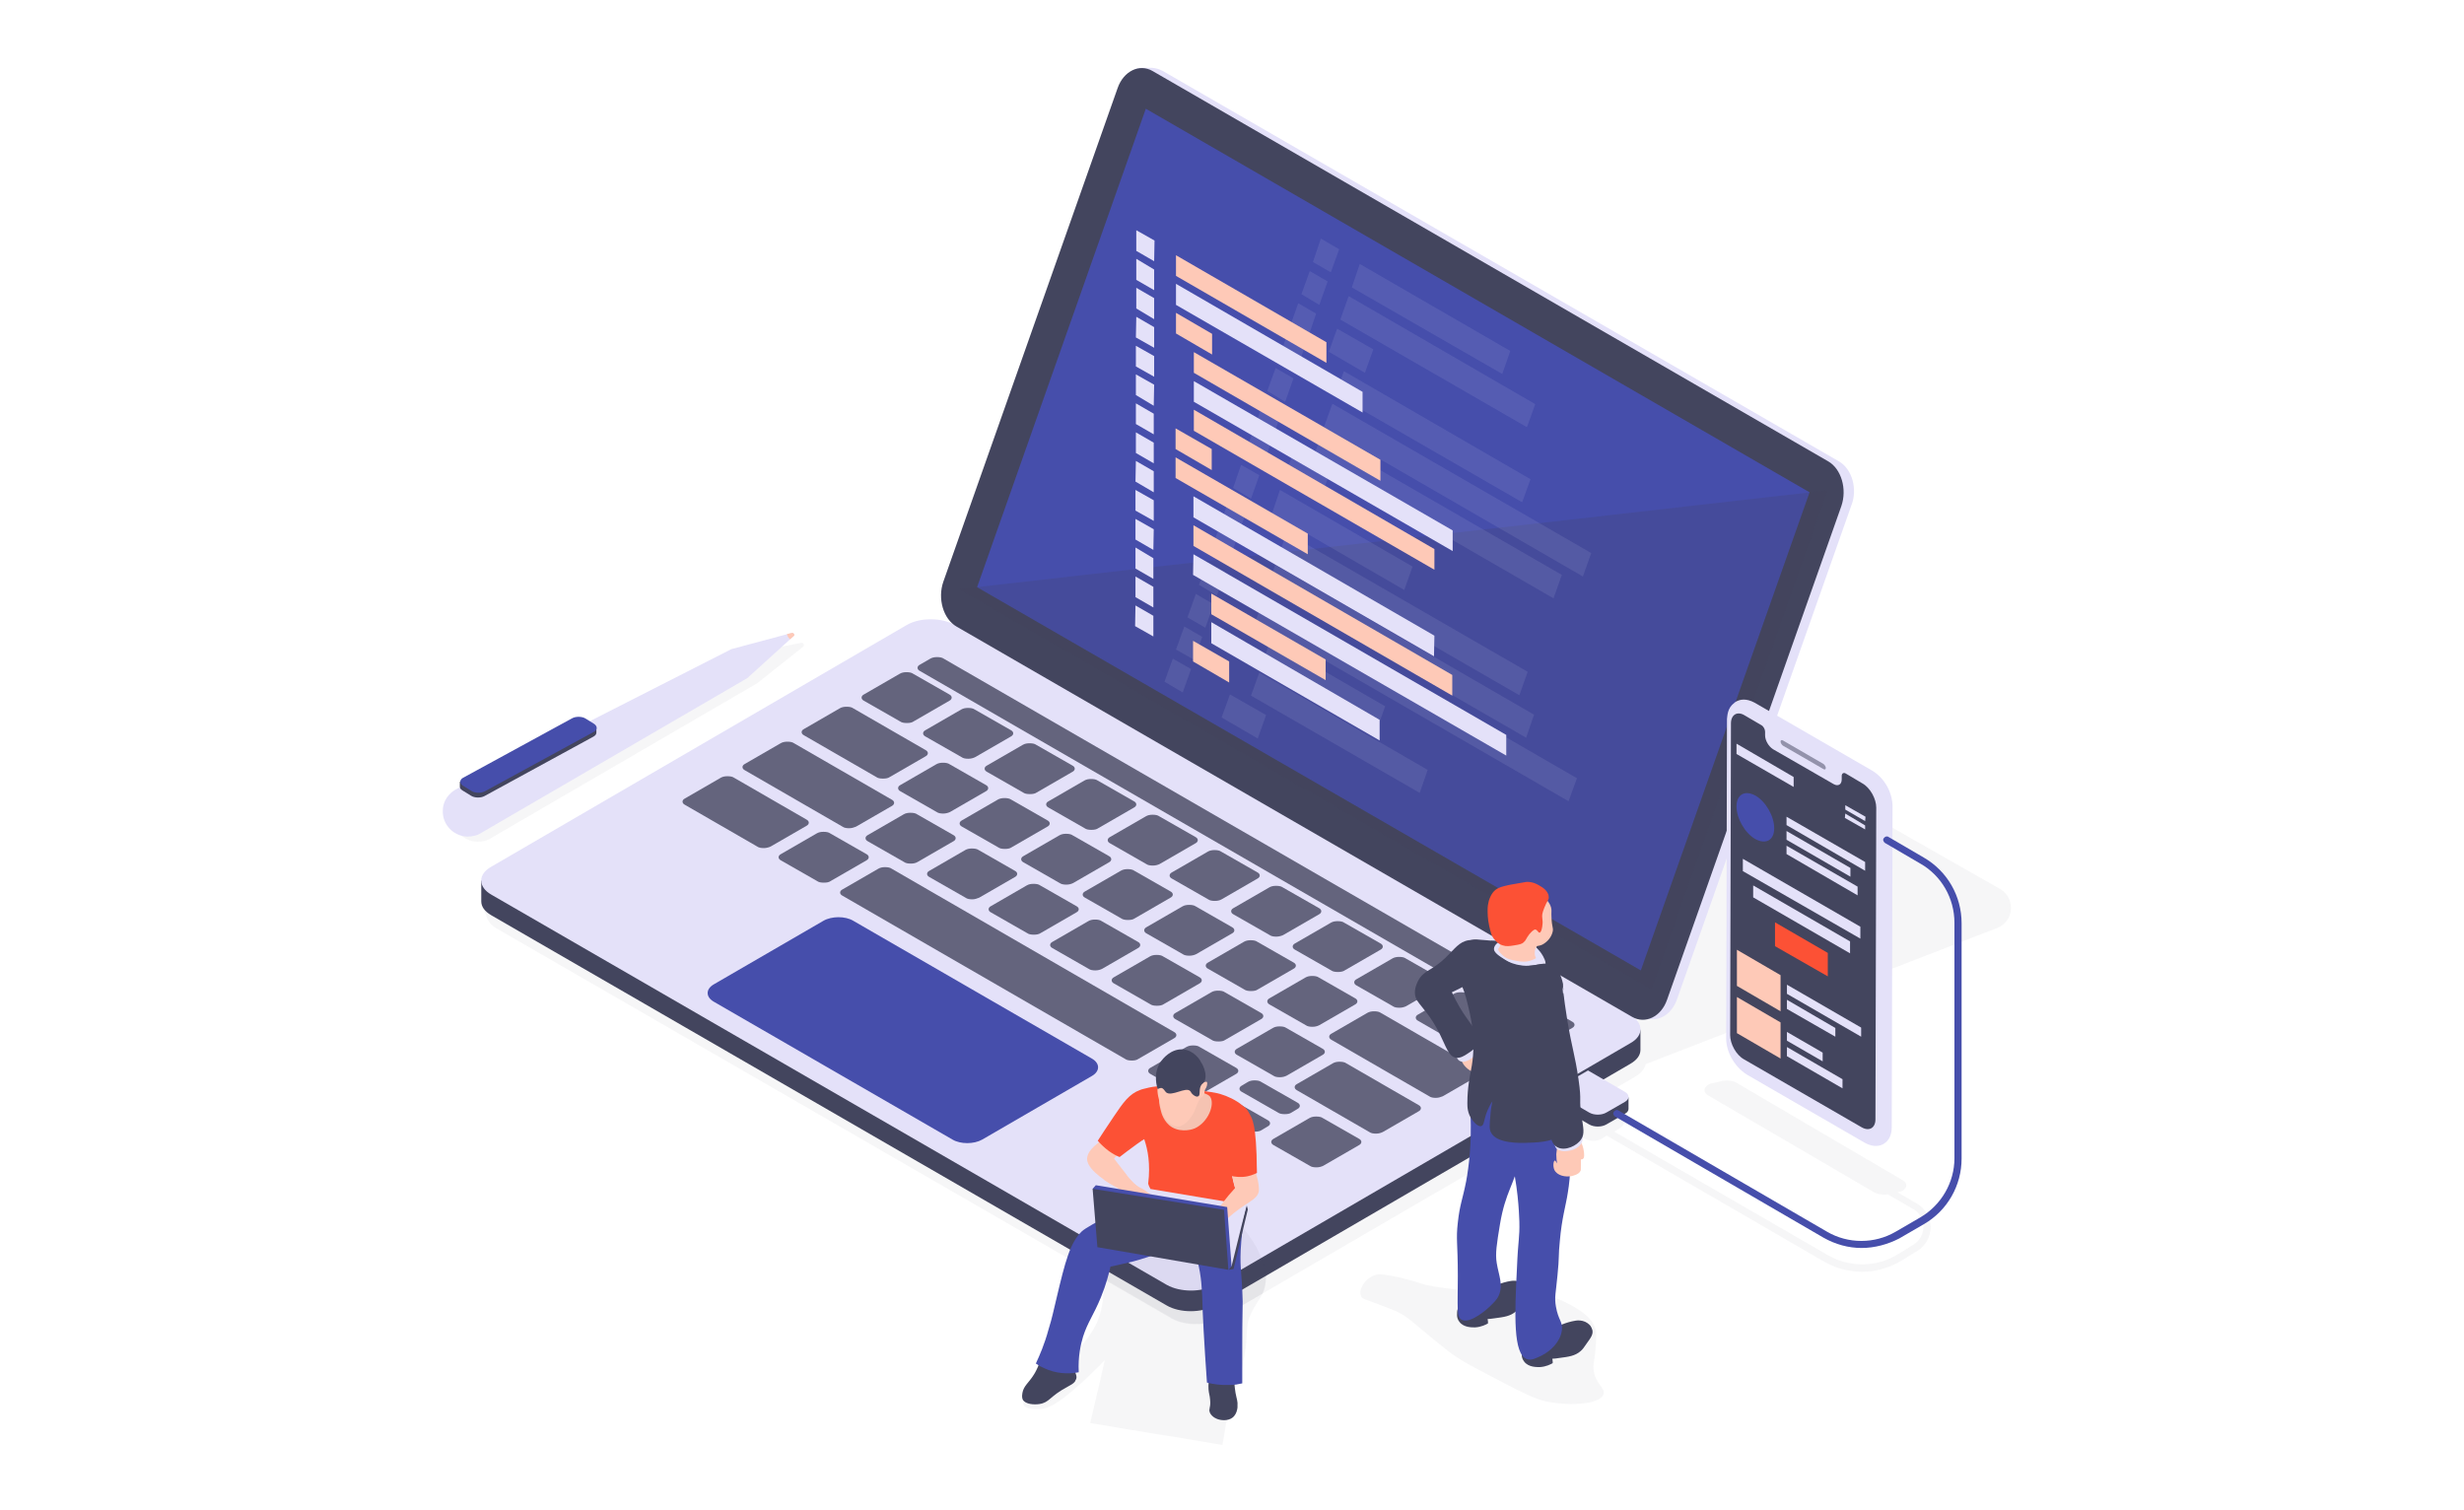 <svg xmlns="http://www.w3.org/2000/svg" xmlns:xlink="http://www.w3.org/1999/xlink" width="439" zoomAndPan="magnify" viewBox="0 0 329.25 201.75" height="269" preserveAspectRatio="xMidYMid meet" version="1.0"><defs><filter x="0%" y="0%" width="100%" height="100%" id="21180c0cb1"><feColorMatrix values="0 0 0 0 1 0 0 0 0 1 0 0 0 0 1 0 0 0 1 0" color-interpolation-filters="sRGB"/></filter><clipPath id="3386134f21"><path d="M 136 161 L 170 161 L 170 193.188 L 136 193.188 Z M 136 161 " clip-rule="nonzero"/></clipPath><mask id="1df235baa2"><g filter="url(#21180c0cb1)"><rect x="-32.925" width="395.1" fill="#000000" y="-20.175" height="242.1" fill-opacity="0.8"/></g></mask><clipPath id="5683a67241"><path d="M 32 0.266 L 120.719 0.266 L 120.719 52 L 32 52 Z M 32 0.266 " clip-rule="nonzero"/></clipPath><clipPath id="6a4371d593"><rect x="0" width="121" y="0" height="70"/></clipPath><mask id="76402cfbb5"><g filter="url(#21180c0cb1)"><rect x="-32.925" width="395.1" fill="#000000" y="-20.175" height="242.1" fill-opacity="0.1"/></g></mask><clipPath id="fcf5326c84"><path d="M 20 0.473 L 24 0.473 L 24 6 L 20 6 Z M 20 0.473 " clip-rule="nonzero"/></clipPath><clipPath id="9e21bd0be0"><path d="M 0.406 57 L 5 57 L 5 62 L 0.406 62 Z M 0.406 57 " clip-rule="nonzero"/></clipPath><clipPath id="bdf26c03a3"><path d="M 21 22 L 57.875 22 L 57.875 47 L 21 47 Z M 21 22 " clip-rule="nonzero"/></clipPath><clipPath id="1afaac2110"><path d="M 12 48 L 56 48 L 56 76.621 L 12 76.621 Z M 12 48 " clip-rule="nonzero"/></clipPath><clipPath id="ec6865a2c8"><rect x="0" width="58" y="0" height="77"/></clipPath><clipPath id="0468c456c8"><path d="M 59.113 84 L 107 84 L 107 112 L 59.113 112 Z M 59.113 84 " clip-rule="nonzero"/></clipPath></defs><g clip-path="url(#3386134f21)"><path fill="#43455e" d="M 164.461 162.613 C 165.891 163.621 167.75 165.797 168.648 168.398 C 169.18 169.934 169.18 170.891 169.129 171.207 C 169.02 172.961 168.121 173.598 167.27 175.293 C 166.477 176.887 166.688 177.469 166.527 179.379 C 166.422 180.387 166.316 181.133 165.996 182.562 C 165.574 184.367 165.254 184.738 164.461 187.445 C 164.246 188.133 164.09 188.719 164.035 189.035 C 163.824 190.363 163.559 191.742 163.344 193.07 C 157.457 192.113 151.57 191.105 145.68 190.152 C 146.316 187.34 147.008 184.527 147.645 181.715 C 146.316 183.094 145.152 184.207 144.25 185.004 C 141.066 187.871 139.848 188.293 138.68 188.293 C 138.254 188.293 137.035 188.293 136.77 187.711 C 136.344 186.703 139.793 185.059 143.824 180.602 C 145.629 178.586 146.16 177.574 146.477 176.938 C 147.539 174.605 147.539 172.43 147.434 170.996 C 147.805 169.672 148.121 168.344 148.492 167.016 C 153.852 161.445 160.906 160.172 164.461 162.613 Z M 164.461 162.613 " fill-opacity="0.05" fill-rule="nonzero"/></g><path fill="#43455e" d="M 267.262 118.785 L 168.809 62.758 L 139.211 94.379 L 128.23 88.012 C 126.48 87.004 123.613 87.004 121.812 88.012 L 66.273 120.324 C 66.168 120.379 66.059 120.484 65.953 120.539 L 64.469 121.07 L 65.051 122.555 C 65.105 122.66 65.105 122.82 65.211 122.926 C 65.426 123.352 65.797 123.723 66.324 124.039 L 156.609 176.145 C 158.359 177.152 161.223 177.152 163.027 176.145 L 218.566 143.832 C 219.359 143.352 219.785 142.77 219.891 142.188 L 266.891 123.988 C 269.117 123.137 269.383 120.008 267.262 118.785 Z M 267.262 118.785 " fill-opacity="0.05" fill-rule="nonzero"/><path fill="#43455e" d="M 219.203 137.676 C 219.254 136.934 64.309 116.984 64.309 117.672 L 64.309 120.434 C 64.309 121.121 64.734 121.758 65.637 122.289 L 155.918 174.445 C 157.668 175.453 160.535 175.453 162.336 174.445 L 217.875 142.133 C 218.777 141.602 219.203 140.965 219.203 140.277 L 219.203 137.516 C 219.254 137.57 219.203 137.621 219.203 137.676 Z M 219.203 137.676 " fill-opacity="1" fill-rule="nonzero"/><path fill="#e4e1f9" d="M 217.875 135.66 C 219.625 136.668 219.68 138.367 217.875 139.375 L 162.336 171.688 C 160.586 172.695 157.723 172.695 155.918 171.688 L 65.637 119.531 C 63.887 118.523 63.832 116.824 65.637 115.816 L 121.176 83.504 C 122.926 82.496 125.789 82.496 127.594 83.504 Z M 217.875 135.66 " fill-opacity="1" fill-rule="nonzero"/><path fill="#464eab" d="M 145.895 141.441 C 147.008 142.078 147.008 143.141 145.895 143.777 L 131.254 152.266 C 130.141 152.902 128.336 152.902 127.273 152.266 L 95.395 133.855 C 94.281 133.219 94.281 132.156 95.395 131.52 L 110.035 123.031 C 111.148 122.395 112.953 122.395 114.012 123.031 Z M 145.895 141.441 " fill-opacity="1" fill-rule="nonzero"/><g mask="url(#1df235baa2)"><g transform="matrix(1, 0, 0, 1, 90, 87)"><g clip-path="url(#6a4371d593)"><g clip-path="url(#5683a67241)"><path fill="#43455e" d="M 117.797 51.367 C 117.426 51.367 117.109 51.312 116.895 51.152 L 32.926 2.656 C 32.711 2.551 32.605 2.395 32.605 2.234 C 32.605 2.074 32.711 1.914 32.926 1.809 L 34.305 1.012 C 34.57 0.855 34.887 0.801 35.207 0.801 C 35.578 0.801 35.895 0.855 36.109 1.012 L 120.078 49.508 C 120.289 49.613 120.395 49.773 120.395 49.934 C 120.395 50.094 120.289 50.25 120.078 50.359 L 118.699 51.152 C 118.488 51.258 118.168 51.367 117.797 51.367 Z M 117.797 51.367 " fill-opacity="1" fill-rule="nonzero"/></g><path fill="#43455e" d="M 77.695 64.207 C 77.324 64.207 77.004 64.152 76.793 63.992 L 71.965 61.234 C 71.754 61.129 71.648 60.969 71.648 60.809 C 71.648 60.652 71.754 60.492 71.965 60.387 L 72.762 59.906 C 73.027 59.75 73.344 59.695 73.664 59.695 C 74.035 59.695 74.352 59.75 74.566 59.906 L 79.391 62.668 C 79.605 62.773 79.711 62.934 79.711 63.09 C 79.711 63.25 79.605 63.41 79.391 63.516 L 78.598 63.992 C 78.383 64.152 78.066 64.207 77.695 64.207 Z M 77.695 64.207 " fill-opacity="1" fill-rule="nonzero"/><path fill="#43455e" d="M 85.918 68.98 C 85.547 68.98 85.227 68.93 85.016 68.77 L 80.188 66.012 C 79.977 65.902 79.871 65.746 79.871 65.586 C 79.871 65.426 79.977 65.266 80.188 65.16 L 84.961 62.402 C 85.227 62.242 85.547 62.191 85.863 62.191 C 86.234 62.191 86.555 62.242 86.766 62.402 L 91.594 65.16 C 91.805 65.266 91.91 65.426 91.91 65.586 C 91.91 65.746 91.805 65.902 91.594 66.012 L 86.82 68.77 C 86.605 68.875 86.289 68.98 85.918 68.98 Z M 85.918 68.98 " fill-opacity="1" fill-rule="nonzero"/><path fill="#43455e" d="M 81.672 61.871 C 81.301 61.871 80.984 61.816 80.773 61.66 L 75.945 58.898 C 75.73 58.793 75.625 58.633 75.625 58.477 C 75.625 58.316 75.73 58.156 75.945 58.051 L 76.742 57.574 C 77.004 57.414 77.324 57.359 77.641 57.359 C 78.012 57.359 78.332 57.414 78.543 57.574 L 83.371 60.332 C 83.582 60.438 83.688 60.598 83.688 60.758 C 83.688 60.918 83.582 61.074 83.371 61.18 L 82.574 61.66 C 82.363 61.816 82.043 61.871 81.672 61.871 Z M 81.672 61.871 " fill-opacity="1" fill-rule="nonzero"/><path fill="#43455e" d="M 69.473 59.484 C 69.102 59.484 68.785 59.43 68.57 59.27 L 63.746 56.512 C 63.531 56.406 63.426 56.246 63.426 56.09 C 63.426 55.93 63.531 55.77 63.746 55.664 L 68.52 52.906 C 68.785 52.746 69.102 52.691 69.422 52.691 C 69.793 52.691 70.109 52.746 70.32 52.906 L 75.148 55.664 C 75.359 55.77 75.469 55.93 75.469 56.09 C 75.469 56.246 75.359 56.406 75.148 56.512 L 70.375 59.27 C 70.164 59.379 69.793 59.484 69.473 59.484 Z M 69.473 59.484 " fill-opacity="1" fill-rule="nonzero"/><path fill="#43455e" d="M 61.25 54.707 C 60.879 54.707 60.562 54.656 60.348 54.496 L 22.582 32.688 C 22.367 32.582 22.262 32.422 22.262 32.266 C 22.262 32.105 22.367 31.945 22.582 31.84 L 27.355 29.082 C 27.621 28.922 27.938 28.867 28.258 28.867 C 28.629 28.867 28.945 28.922 29.16 29.082 L 66.875 50.887 C 67.086 50.996 67.191 51.152 67.191 51.312 C 67.191 51.473 67.086 51.633 66.875 51.738 L 62.102 54.496 C 61.887 54.656 61.57 54.707 61.25 54.707 Z M 61.25 54.707 " fill-opacity="1" fill-rule="nonzero"/><path fill="#43455e" d="M 20.09 30.938 C 19.715 30.938 19.398 30.887 19.188 30.727 L 14.359 27.969 C 14.148 27.859 14.039 27.703 14.039 27.543 C 14.039 27.383 14.148 27.223 14.359 27.117 L 19.133 24.359 C 19.398 24.199 19.715 24.148 20.035 24.148 C 20.406 24.148 20.723 24.199 20.938 24.359 L 25.766 27.117 C 25.977 27.223 26.082 27.383 26.082 27.543 C 26.082 27.703 25.977 27.859 25.766 27.969 L 20.988 30.727 C 20.777 30.887 20.461 30.938 20.09 30.938 Z M 20.09 30.938 " fill-opacity="1" fill-rule="nonzero"/><path fill="#43455e" d="M 12.078 26.32 C 11.707 26.32 11.387 26.27 11.176 26.109 L 1.523 20.539 C 1.309 20.434 1.203 20.273 1.203 20.113 C 1.203 19.953 1.309 19.797 1.523 19.691 L 6.297 16.93 C 6.562 16.77 6.879 16.719 7.199 16.719 C 7.57 16.719 7.887 16.77 8.102 16.93 L 17.754 22.5 C 17.965 22.609 18.074 22.766 18.074 22.926 C 18.074 23.086 17.965 23.246 17.754 23.352 L 12.98 26.109 C 12.77 26.215 12.395 26.32 12.078 26.32 Z M 12.078 26.32 " fill-opacity="1" fill-rule="nonzero"/><path fill="#43455e" d="M 31.703 28.391 C 31.332 28.391 31.016 28.34 30.805 28.18 L 25.977 25.422 C 25.766 25.312 25.656 25.156 25.656 24.996 C 25.656 24.836 25.766 24.676 25.977 24.57 L 30.75 21.812 C 31.016 21.652 31.332 21.602 31.652 21.602 C 32.023 21.602 32.34 21.652 32.555 21.812 L 37.379 24.57 C 37.594 24.676 37.699 24.836 37.699 24.996 C 37.699 25.156 37.594 25.312 37.379 25.422 L 32.605 28.18 C 32.34 28.34 32.023 28.391 31.703 28.391 Z M 31.703 28.391 " fill-opacity="1" fill-rule="nonzero"/><path fill="#43455e" d="M 39.926 33.168 C 39.555 33.168 39.238 33.113 39.023 32.953 L 34.199 30.195 C 33.984 30.09 33.879 29.93 33.879 29.77 C 33.879 29.613 33.984 29.453 34.199 29.348 L 38.973 26.586 C 39.238 26.43 39.555 26.375 39.875 26.375 C 40.246 26.375 40.562 26.43 40.777 26.586 L 45.602 29.348 C 45.816 29.453 45.922 29.613 45.922 29.77 C 45.922 29.93 45.816 30.09 45.602 30.195 L 40.828 32.953 C 40.562 33.059 40.246 33.168 39.926 33.168 Z M 39.926 33.168 " fill-opacity="1" fill-rule="nonzero"/><path fill="#43455e" d="M 48.148 37.891 C 47.777 37.891 47.461 37.836 47.246 37.676 L 42.422 34.918 C 42.207 34.812 42.102 34.652 42.102 34.492 C 42.102 34.332 42.207 34.176 42.422 34.07 L 47.195 31.309 C 47.461 31.148 47.777 31.098 48.098 31.098 C 48.469 31.098 48.785 31.148 48.996 31.309 L 53.824 34.07 C 54.035 34.176 54.145 34.332 54.145 34.492 C 54.145 34.652 54.035 34.812 53.824 34.918 L 49.051 37.676 C 48.84 37.836 48.469 37.891 48.148 37.891 Z M 48.148 37.891 " fill-opacity="1" fill-rule="nonzero"/><path fill="#43455e" d="M 56.371 42.664 C 56 42.664 55.68 42.609 55.469 42.453 L 50.641 39.691 C 50.43 39.586 50.324 39.426 50.324 39.27 C 50.324 39.109 50.43 38.949 50.641 38.844 L 55.418 36.086 C 55.68 35.926 56 35.871 56.316 35.871 C 56.688 35.871 57.008 35.926 57.219 36.086 L 62.047 38.844 C 62.258 38.949 62.363 39.109 62.363 39.27 C 62.363 39.426 62.258 39.586 62.047 39.691 L 57.273 42.453 C 57.059 42.559 56.742 42.664 56.371 42.664 Z M 56.371 42.664 " fill-opacity="1" fill-rule="nonzero"/><path fill="#43455e" d="M 64.594 47.387 C 64.223 47.387 63.902 47.332 63.691 47.176 L 58.863 44.414 C 58.652 44.309 58.547 44.148 58.547 43.992 C 58.547 43.832 58.652 43.672 58.863 43.566 L 63.637 40.809 C 63.902 40.648 64.223 40.594 64.539 40.594 C 64.91 40.594 65.23 40.648 65.441 40.809 L 70.27 43.566 C 70.48 43.672 70.586 43.832 70.586 43.992 C 70.586 44.148 70.48 44.309 70.27 44.414 L 65.496 47.176 C 65.281 47.332 64.965 47.387 64.594 47.387 Z M 64.594 47.387 " fill-opacity="1" fill-rule="nonzero"/><path fill="#43455e" d="M 72.816 52.16 C 72.445 52.16 72.125 52.109 71.914 51.949 L 67.086 49.191 C 66.875 49.086 66.77 48.926 66.77 48.766 C 66.77 48.605 66.875 48.449 67.086 48.34 L 71.859 45.582 C 72.125 45.422 72.445 45.371 72.762 45.371 C 73.133 45.371 73.453 45.422 73.664 45.582 L 78.492 48.34 C 78.703 48.449 78.809 48.605 78.809 48.766 C 78.809 48.926 78.703 49.086 78.492 49.191 L 73.715 51.949 C 73.504 52.109 73.188 52.16 72.816 52.16 Z M 72.816 52.16 " fill-opacity="1" fill-rule="nonzero"/><path fill="#43455e" d="M 81.035 56.938 C 80.664 56.938 80.348 56.883 80.137 56.723 L 75.309 53.965 C 75.098 53.859 74.988 53.699 74.988 53.543 C 74.988 53.383 75.098 53.223 75.309 53.117 L 80.082 50.359 C 80.348 50.199 80.664 50.145 80.984 50.145 C 81.355 50.145 81.672 50.199 81.887 50.359 L 86.711 53.117 C 86.926 53.223 87.031 53.383 87.031 53.543 C 87.031 53.699 86.926 53.859 86.711 53.965 L 81.938 56.723 C 81.727 56.832 81.41 56.938 81.035 56.938 Z M 81.035 56.938 " fill-opacity="1" fill-rule="nonzero"/><path fill="#43455e" d="M 36.055 21.707 C 35.684 21.707 35.363 21.652 35.152 21.492 L 30.324 18.734 C 30.113 18.629 30.008 18.469 30.008 18.309 C 30.008 18.152 30.113 17.992 30.324 17.887 L 35.102 15.125 C 35.363 14.969 35.684 14.914 36 14.914 C 36.371 14.914 36.691 14.969 36.902 15.125 L 41.73 17.887 C 41.941 17.992 42.047 18.152 42.047 18.309 C 42.047 18.469 41.941 18.629 41.73 18.734 L 36.957 21.492 C 36.746 21.602 36.371 21.707 36.055 21.707 Z M 36.055 21.707 " fill-opacity="1" fill-rule="nonzero"/><path fill="#43455e" d="M 44.277 26.43 C 43.906 26.43 43.586 26.375 43.375 26.215 L 38.547 23.457 C 38.336 23.352 38.23 23.191 38.23 23.031 C 38.23 22.875 38.336 22.715 38.547 22.609 L 43.32 19.848 C 43.586 19.691 43.906 19.637 44.223 19.637 C 44.594 19.637 44.914 19.691 45.125 19.848 L 49.953 22.609 C 50.164 22.715 50.27 22.875 50.27 23.031 C 50.27 23.191 50.164 23.352 49.953 23.457 L 45.18 26.215 C 44.965 26.375 44.648 26.43 44.277 26.43 Z M 44.277 26.43 " fill-opacity="1" fill-rule="nonzero"/><path fill="#43455e" d="M 52.5 31.203 C 52.129 31.203 51.809 31.148 51.598 30.992 L 46.77 28.23 C 46.559 28.125 46.453 27.969 46.453 27.809 C 46.453 27.648 46.559 27.488 46.77 27.383 L 51.543 24.625 C 51.809 24.465 52.129 24.41 52.445 24.41 C 52.816 24.41 53.137 24.465 53.348 24.625 L 58.176 27.383 C 58.387 27.488 58.492 27.648 58.492 27.809 C 58.492 27.969 58.387 28.125 58.176 28.23 L 53.398 30.992 C 53.188 31.098 52.871 31.203 52.5 31.203 Z M 52.5 31.203 " fill-opacity="1" fill-rule="nonzero"/><path fill="#43455e" d="M 60.719 35.926 C 60.348 35.926 60.031 35.871 59.82 35.715 L 54.992 32.953 C 54.781 32.848 54.672 32.688 54.672 32.531 C 54.672 32.371 54.781 32.211 54.992 32.105 L 59.766 29.348 C 60.031 29.188 60.348 29.133 60.668 29.133 C 61.039 29.133 61.355 29.188 61.57 29.348 L 66.395 32.105 C 66.609 32.211 66.715 32.371 66.715 32.531 C 66.715 32.688 66.609 32.848 66.395 32.953 L 61.621 35.715 C 61.41 35.871 61.094 35.926 60.719 35.926 Z M 60.719 35.926 " fill-opacity="1" fill-rule="nonzero"/><path fill="#43455e" d="M 68.941 40.699 C 68.57 40.699 68.254 40.648 68.039 40.488 L 63.215 37.73 C 63 37.625 62.895 37.465 62.895 37.305 C 62.895 37.145 63 36.988 63.215 36.879 L 67.988 34.121 C 68.254 33.961 68.57 33.91 68.891 33.91 C 69.262 33.91 69.578 33.961 69.793 34.121 L 74.617 36.879 C 74.832 36.988 74.938 37.145 74.938 37.305 C 74.938 37.465 74.832 37.625 74.617 37.73 L 69.844 40.488 C 69.633 40.594 69.312 40.699 68.941 40.699 Z M 68.941 40.699 " fill-opacity="1" fill-rule="nonzero"/><path fill="#43455e" d="M 77.164 45.422 C 76.793 45.422 76.477 45.371 76.262 45.211 L 71.438 42.453 C 71.223 42.348 71.117 42.188 71.117 42.027 C 71.117 41.867 71.223 41.711 71.438 41.602 L 76.211 38.844 C 76.477 38.684 76.793 38.633 77.113 38.633 C 77.484 38.633 77.801 38.684 78.012 38.844 L 82.84 41.602 C 83.051 41.711 83.16 41.867 83.16 42.027 C 83.16 42.188 83.051 42.348 82.84 42.453 L 78.066 45.211 C 77.855 45.371 77.535 45.422 77.164 45.422 Z M 77.164 45.422 " fill-opacity="1" fill-rule="nonzero"/><path fill="#43455e" d="M 85.387 50.199 C 85.016 50.199 84.695 50.145 84.484 49.984 L 79.656 47.227 C 79.445 47.121 79.34 46.961 79.34 46.801 C 79.34 46.645 79.445 46.484 79.656 46.379 L 84.434 43.617 C 84.695 43.461 85.016 43.406 85.332 43.406 C 85.703 43.406 86.023 43.461 86.234 43.617 L 91.062 46.379 C 91.273 46.484 91.379 46.645 91.379 46.801 C 91.379 46.961 91.273 47.121 91.062 47.227 L 86.289 49.984 C 86.078 50.094 85.758 50.199 85.387 50.199 Z M 85.387 50.199 " fill-opacity="1" fill-rule="nonzero"/><path fill="#43455e" d="M 31.176 9.609 C 30.805 9.609 30.484 9.555 30.273 9.395 L 25.445 6.637 C 25.234 6.531 25.129 6.371 25.129 6.211 C 25.129 6.055 25.234 5.895 25.445 5.789 L 30.219 3.031 C 30.484 2.871 30.805 2.816 31.121 2.816 C 31.492 2.816 31.812 2.871 32.023 3.031 L 36.852 5.789 C 37.062 5.895 37.168 6.055 37.168 6.211 C 37.168 6.371 37.062 6.531 36.852 6.637 L 32.078 9.395 C 31.863 9.555 31.547 9.609 31.176 9.609 Z M 31.176 9.609 " fill-opacity="1" fill-rule="nonzero"/><path fill="#43455e" d="M 39.395 14.383 C 39.023 14.383 38.707 14.332 38.496 14.172 L 33.668 11.414 C 33.457 11.305 33.348 11.148 33.348 10.988 C 33.348 10.828 33.457 10.668 33.668 10.562 L 38.441 7.805 C 38.707 7.645 39.023 7.594 39.344 7.594 C 39.715 7.594 40.031 7.645 40.246 7.805 L 45.074 10.562 C 45.285 10.668 45.391 10.828 45.391 10.988 C 45.391 11.148 45.285 11.305 45.074 11.414 L 40.297 14.172 C 40.086 14.277 39.77 14.383 39.395 14.383 Z M 39.395 14.383 " fill-opacity="1" fill-rule="nonzero"/><path fill="#43455e" d="M 47.617 19.105 C 47.246 19.105 46.93 19.055 46.715 18.895 L 41.891 16.137 C 41.676 16.027 41.57 15.871 41.57 15.711 C 41.57 15.551 41.676 15.391 41.891 15.285 L 46.664 12.527 C 46.93 12.367 47.246 12.316 47.566 12.316 C 47.938 12.316 48.254 12.367 48.469 12.527 L 53.293 15.285 C 53.508 15.391 53.613 15.551 53.613 15.711 C 53.613 15.871 53.508 16.027 53.293 16.137 L 48.52 18.895 C 48.309 19.055 47.988 19.105 47.617 19.105 Z M 47.617 19.105 " fill-opacity="1" fill-rule="nonzero"/><path fill="#43455e" d="M 55.84 23.883 C 55.469 23.883 55.152 23.828 54.938 23.668 L 50.113 20.91 C 49.898 20.805 49.793 20.645 49.793 20.484 C 49.793 20.328 49.898 20.168 50.113 20.062 L 54.887 17.301 C 55.152 17.145 55.469 17.09 55.789 17.09 C 56.16 17.09 56.477 17.145 56.688 17.301 L 61.516 20.062 C 61.727 20.168 61.836 20.328 61.836 20.484 C 61.836 20.645 61.727 20.805 61.516 20.91 L 56.742 23.668 C 56.531 23.828 56.211 23.883 55.84 23.883 Z M 55.84 23.883 " fill-opacity="1" fill-rule="nonzero"/><path fill="#43455e" d="M 64.062 28.656 C 63.691 28.656 63.371 28.605 63.16 28.445 L 58.332 25.684 C 58.121 25.578 58.016 25.422 58.016 25.262 C 58.016 25.102 58.121 24.941 58.332 24.836 L 63.109 22.078 C 63.371 21.918 63.691 21.863 64.008 21.863 C 64.379 21.863 64.699 21.918 64.91 22.078 L 69.738 24.836 C 69.949 24.941 70.055 25.102 70.055 25.262 C 70.055 25.422 69.949 25.578 69.738 25.684 L 64.965 28.445 C 64.754 28.551 64.434 28.656 64.062 28.656 Z M 64.062 28.656 " fill-opacity="1" fill-rule="nonzero"/><path fill="#43455e" d="M 72.336 33.379 C 71.965 33.379 71.648 33.324 71.438 33.168 L 66.609 30.406 C 66.395 30.301 66.289 30.141 66.289 29.984 C 66.289 29.824 66.395 29.664 66.609 29.559 L 71.383 26.801 C 71.648 26.641 71.965 26.586 72.285 26.586 C 72.656 26.586 72.973 26.641 73.188 26.801 L 78.012 29.559 C 78.227 29.664 78.332 29.824 78.332 29.984 C 78.332 30.141 78.227 30.301 78.012 30.406 L 73.238 33.168 C 72.973 33.324 72.656 33.379 72.336 33.379 Z M 72.336 33.379 " fill-opacity="1" fill-rule="nonzero"/><path fill="#43455e" d="M 80.559 38.152 C 80.188 38.152 79.871 38.102 79.656 37.941 L 74.832 35.184 C 74.617 35.078 74.512 34.918 74.512 34.758 C 74.512 34.598 74.617 34.441 74.832 34.332 L 79.605 31.574 C 79.871 31.414 80.188 31.363 80.508 31.363 C 80.879 31.363 81.195 31.414 81.41 31.574 L 86.234 34.332 C 86.449 34.441 86.555 34.598 86.555 34.758 C 86.555 34.918 86.449 35.078 86.234 35.184 L 81.461 37.941 C 81.25 38.047 80.879 38.152 80.559 38.152 Z M 80.559 38.152 " fill-opacity="1" fill-rule="nonzero"/><path fill="#43455e" d="M 88.781 42.875 C 88.41 42.875 88.094 42.824 87.879 42.664 L 83.051 39.906 C 82.84 39.801 82.734 39.641 82.734 39.48 C 82.734 39.32 82.84 39.164 83.051 39.055 L 87.828 36.297 C 88.094 36.137 88.41 36.086 88.727 36.086 C 89.102 36.086 89.418 36.137 89.629 36.297 L 94.457 39.055 C 94.668 39.164 94.777 39.32 94.777 39.48 C 94.777 39.641 94.668 39.801 94.457 39.906 L 89.684 42.664 C 89.473 42.824 89.102 42.875 88.781 42.875 Z M 88.781 42.875 " fill-opacity="1" fill-rule="nonzero"/><path fill="#43455e" d="M 97.004 47.652 C 96.633 47.652 96.312 47.598 96.102 47.438 L 91.273 44.68 C 91.062 44.574 90.957 44.414 90.957 44.254 C 90.957 44.098 91.062 43.938 91.273 43.832 L 96.047 41.074 C 96.312 40.914 96.633 40.859 96.949 40.859 C 97.32 40.859 97.641 40.914 97.852 41.074 L 102.68 43.832 C 102.891 43.938 102.996 44.098 102.996 44.254 C 102.996 44.414 102.891 44.574 102.68 44.68 L 97.906 47.438 C 97.691 47.547 97.375 47.652 97.004 47.652 Z M 97.004 47.652 " fill-opacity="1" fill-rule="nonzero"/><path fill="#43455e" d="M 23.484 23.668 C 23.113 23.668 22.793 23.617 22.582 23.457 L 9.531 15.922 C 9.32 15.816 9.215 15.656 9.215 15.5 C 9.215 15.34 9.32 15.18 9.531 15.074 L 14.305 12.316 C 14.57 12.156 14.891 12.102 15.207 12.102 C 15.578 12.102 15.898 12.156 16.109 12.316 L 29.16 19.848 C 29.371 19.953 29.477 20.113 29.477 20.273 C 29.477 20.434 29.371 20.59 29.16 20.699 L 24.383 23.457 C 24.121 23.562 23.801 23.668 23.484 23.668 Z M 23.484 23.668 " fill-opacity="1" fill-rule="nonzero"/><path fill="#43455e" d="M 27.992 17.035 C 27.621 17.035 27.301 16.984 27.09 16.824 L 17.438 11.254 C 17.223 11.148 17.117 10.988 17.117 10.828 C 17.117 10.668 17.223 10.512 17.438 10.406 L 22.211 7.645 C 22.477 7.484 22.793 7.434 23.113 7.434 C 23.484 7.434 23.801 7.484 24.012 7.645 L 33.668 13.215 C 33.879 13.324 33.984 13.48 33.984 13.641 C 33.984 13.801 33.879 13.961 33.668 14.066 L 28.895 16.824 C 28.68 16.984 28.363 17.035 27.992 17.035 Z M 27.992 17.035 " fill-opacity="1" fill-rule="nonzero"/><path fill="#43455e" d="M 93.875 64.473 C 93.504 64.473 93.184 64.418 92.973 64.258 L 83.316 58.688 C 83.105 58.582 83 58.422 83 58.262 C 83 58.105 83.105 57.945 83.316 57.84 L 88.094 55.078 C 88.355 54.922 88.676 54.867 88.992 54.867 C 89.363 54.867 89.684 54.922 89.895 55.078 L 99.551 60.652 C 99.762 60.758 99.867 60.918 99.867 61.074 C 99.867 61.234 99.762 61.395 99.551 61.5 L 94.777 64.258 C 94.562 64.363 94.246 64.473 93.875 64.473 Z M 93.875 64.473 " fill-opacity="1" fill-rule="nonzero"/><path fill="#43455e" d="M 101.883 59.695 C 101.512 59.695 101.195 59.645 100.98 59.484 L 87.934 51.949 C 87.719 51.844 87.613 51.684 87.613 51.523 C 87.613 51.367 87.719 51.207 87.934 51.102 L 92.707 48.34 C 92.973 48.184 93.289 48.129 93.609 48.129 C 93.98 48.129 94.297 48.184 94.512 48.34 L 107.559 55.875 C 107.773 55.98 107.879 56.141 107.879 56.301 C 107.879 56.461 107.773 56.617 107.559 56.723 L 102.785 59.484 C 102.52 59.59 102.203 59.695 101.883 59.695 Z M 101.883 59.695 " fill-opacity="1" fill-rule="nonzero"/><path fill="#43455e" d="M 110.051 55.188 C 109.68 55.188 109.363 55.133 109.152 54.973 L 99.496 49.402 C 99.285 49.297 99.18 49.137 99.18 48.977 C 99.18 48.82 99.285 48.66 99.496 48.555 L 104.27 45.793 C 104.535 45.637 104.855 45.582 105.172 45.582 C 105.543 45.582 105.863 45.637 106.074 45.793 L 115.727 51.367 C 115.941 51.473 116.047 51.633 116.047 51.789 C 116.047 51.949 115.941 52.109 115.727 52.215 L 110.953 54.973 C 110.742 55.078 110.371 55.188 110.051 55.188 Z M 110.051 55.188 " fill-opacity="1" fill-rule="nonzero"/></g></g></g><path fill="#e4e1f9" d="M 245.723 61.645 L 155.387 9.488 C 154.91 9.223 154.434 9.113 153.957 9.062 L 152.523 9.062 C 151.145 9.062 150.191 10.336 149.555 12.031 L 217.98 135.82 C 218.512 136.137 219.098 136.242 219.68 136.191 C 219.574 136.191 219.52 136.191 219.414 136.191 L 220.848 136.191 C 222.227 136.191 223.5 135.184 224.082 133.539 L 247.367 67.586 C 248.27 65.355 247.477 62.652 245.723 61.645 Z M 245.723 61.645 " fill-opacity="1" fill-rule="nonzero"/><path fill="#43455e" d="M 244.293 61.645 C 246.043 62.652 246.84 65.355 246.043 67.637 L 222.758 133.59 C 221.961 135.871 219.84 136.879 218.09 135.871 L 127.805 83.715 C 126.055 82.707 125.258 80 126.055 77.719 L 149.34 11.77 C 150.137 9.488 152.258 8.477 154.008 9.488 Z M 244.293 61.645 " fill-opacity="1" fill-rule="nonzero"/><path fill="#464eab" d="M 241.801 65.781 L 219.254 129.664 L 130.562 78.461 L 153.109 14.527 Z M 241.801 65.781 " fill-opacity="1" fill-rule="nonzero"/><path fill="#43455e" d="M 244.238 65.516 L 220.688 132.211 L 128.125 78.727 Z M 244.238 65.516 " fill-opacity="0.2" fill-rule="nonzero"/><g mask="url(#76402cfbb5)"><g transform="matrix(1, 0, 0, 1, 155, 31)"><g clip-path="url(#ec6865a2c8)"><path fill="#e4e1f9" d="M 17.84 19.555 L 16.727 22.684 L 14.34 21.25 L 15.453 18.176 Z M 17.84 19.555 " fill-opacity="1" fill-rule="nonzero"/><path fill="#e4e1f9" d="M 19.379 15.258 L 18.266 18.332 L 15.879 16.953 L 16.938 13.875 Z M 19.379 15.258 " fill-opacity="1" fill-rule="nonzero"/><path fill="#e4e1f9" d="M 20.863 10.906 L 19.805 14.035 L 17.363 12.656 L 18.477 9.527 Z M 20.863 10.906 " fill-opacity="1" fill-rule="nonzero"/><path fill="#e4e1f9" d="M 22.402 6.605 L 21.289 9.738 L 18.902 8.305 L 20.016 5.227 Z M 22.402 6.605 " fill-opacity="1" fill-rule="nonzero"/><g clip-path="url(#fcf5326c84)"><path fill="#e4e1f9" d="M 23.941 2.309 L 22.828 5.387 L 20.441 4.008 L 21.5 0.879 Z M 23.941 2.309 " fill-opacity="1" fill-rule="nonzero"/></g><path fill="#e4e1f9" d="M 16.301 23.852 L 15.242 26.98 L 12.801 25.602 L 13.914 22.473 Z M 16.301 23.852 " fill-opacity="1" fill-rule="nonzero"/><path fill="#e4e1f9" d="M 11.742 36.797 L 10.625 39.93 L 8.238 38.547 L 9.352 35.418 Z M 11.742 36.797 " fill-opacity="1" fill-rule="nonzero"/><path fill="#e4e1f9" d="M 13.277 32.5 L 12.164 35.629 L 9.777 34.199 L 10.84 31.121 Z M 13.277 32.5 " fill-opacity="1" fill-rule="nonzero"/><path fill="#e4e1f9" d="M 14.816 28.203 L 13.703 31.281 L 11.262 29.898 L 12.375 26.824 Z M 14.816 28.203 " fill-opacity="1" fill-rule="nonzero"/><path fill="#e4e1f9" d="M 7.18 49.742 L 6.062 52.875 L 3.676 51.496 L 4.793 48.363 Z M 7.18 49.742 " fill-opacity="1" fill-rule="nonzero"/><path fill="#e4e1f9" d="M 8.715 45.445 L 7.602 48.578 L 5.215 47.145 L 6.277 44.066 Z M 8.715 45.445 " fill-opacity="1" fill-rule="nonzero"/><path fill="#e4e1f9" d="M 10.203 41.148 L 9.141 44.227 L 6.699 42.848 L 7.816 39.77 Z M 10.203 41.148 " fill-opacity="1" fill-rule="nonzero"/><g clip-path="url(#9e21bd0be0)"><path fill="#e4e1f9" d="M 4.156 58.395 L 3.039 61.523 L 0.602 60.09 L 1.715 57.012 Z M 4.156 58.395 " fill-opacity="1" fill-rule="nonzero"/></g><path fill="#e4e1f9" d="M 5.641 54.094 L 4.578 57.172 L 2.141 55.793 L 3.254 52.715 Z M 5.641 54.094 " fill-opacity="1" fill-rule="nonzero"/><path fill="#e4e1f9" d="M 50.145 23.004 L 49.031 26.078 L 24.102 11.699 L 25.215 8.57 Z M 50.145 23.004 " fill-opacity="1" fill-rule="nonzero"/><path fill="#e4e1f9" d="M 28.504 15.68 L 27.387 18.812 L 22.562 16 L 23.676 12.922 Z M 28.504 15.68 " fill-opacity="1" fill-rule="nonzero"/><path fill="#e4e1f9" d="M 46.805 15.895 L 45.742 18.969 L 25.637 7.402 L 26.699 4.273 Z M 46.805 15.895 " fill-opacity="1" fill-rule="nonzero"/><path fill="#e4e1f9" d="M 49.508 33.031 L 48.395 36.109 L 23.465 21.73 L 24.578 18.598 Z M 49.508 33.031 " fill-opacity="1" fill-rule="nonzero"/><path fill="#e4e1f9" d="M 22.402 32.977 L 21.289 36.055 L 16.461 33.297 L 17.574 30.164 Z M 22.402 32.977 " fill-opacity="1" fill-rule="nonzero"/><path fill="#e4e1f9" d="M 33.754 44.703 L 32.641 47.832 L 14.977 37.594 L 16.035 34.465 Z M 33.754 44.703 " fill-opacity="1" fill-rule="nonzero"/><path fill="#e4e1f9" d="M 53.699 45.816 L 52.586 48.949 L 20.441 30.379 L 21.5 27.246 Z M 53.699 45.816 " fill-opacity="1" fill-rule="nonzero"/><g clip-path="url(#bdf26c03a3)"><path fill="#e4e1f9" d="M 57.625 42.898 L 56.512 46.031 L 21.926 26.027 L 23.039 22.949 Z M 57.625 42.898 " fill-opacity="1" fill-rule="nonzero"/></g><path fill="#e4e1f9" d="M 30.094 63.379 L 28.98 66.457 L 13.703 57.648 L 14.766 54.52 Z M 30.094 63.379 " fill-opacity="1" fill-rule="nonzero"/><path fill="#e4e1f9" d="M 35.77 71.871 L 34.707 74.945 L 12.164 61.949 L 13.277 58.871 Z M 35.77 71.871 " fill-opacity="1" fill-rule="nonzero"/><path fill="#e4e1f9" d="M 49.137 58.766 L 48.023 61.895 L 15.824 43.324 L 16.938 40.195 Z M 49.137 58.766 " fill-opacity="1" fill-rule="nonzero"/><path fill="#e4e1f9" d="M 49.984 64.496 L 48.926 67.57 L 14.34 47.621 L 15.398 44.492 Z M 49.984 64.496 " fill-opacity="1" fill-rule="nonzero"/><g clip-path="url(#1afaac2110)"><path fill="#e4e1f9" d="M 55.715 72.984 L 54.602 76.062 L 12.801 51.918 L 13.914 48.844 Z M 55.715 72.984 " fill-opacity="1" fill-rule="nonzero"/></g><path fill="#e4e1f9" d="M 14.18 64.547 L 13.066 67.68 L 8.238 64.867 L 9.352 61.789 Z M 14.18 64.547 " fill-opacity="1" fill-rule="nonzero"/></g></g></g><path fill="#e4e1f9" d="M 154.273 32.141 L 154.223 34.902 L 151.836 33.523 L 151.836 30.762 Z M 154.273 32.141 " fill-opacity="1" fill-rule="nonzero"/><path fill="#e4e1f9" d="M 154.223 39.836 L 154.223 42.648 L 151.836 41.215 L 151.836 38.457 Z M 154.223 39.836 " fill-opacity="1" fill-rule="nonzero"/><path fill="#e4e1f9" d="M 154.223 36.016 L 154.223 38.773 L 151.836 37.395 L 151.836 34.582 Z M 154.223 36.016 " fill-opacity="1" fill-rule="nonzero"/><path fill="#e4e1f9" d="M 154.168 55.277 L 154.168 58.035 L 151.781 56.656 L 151.781 53.895 Z M 154.168 55.277 " fill-opacity="1" fill-rule="nonzero"/><path fill="#e4e1f9" d="M 154.223 51.402 L 154.168 54.215 L 151.781 52.781 L 151.781 50.023 Z M 154.223 51.402 " fill-opacity="1" fill-rule="nonzero"/><path fill="#e4e1f9" d="M 154.223 47.582 L 154.223 50.34 L 151.781 48.961 L 151.781 46.203 Z M 154.223 47.582 " fill-opacity="1" fill-rule="nonzero"/><path fill="#e4e1f9" d="M 154.223 43.711 L 154.223 46.469 L 151.781 45.09 L 151.836 42.328 Z M 154.223 43.711 " fill-opacity="1" fill-rule="nonzero"/><path fill="#e4e1f9" d="M 154.168 59.148 L 154.168 61.91 L 151.781 60.527 L 151.781 57.77 Z M 154.168 59.148 " fill-opacity="1" fill-rule="nonzero"/><path fill="#e4e1f9" d="M 154.117 78.41 L 154.117 81.168 L 151.727 79.789 L 151.727 77.031 Z M 154.117 78.41 " fill-opacity="1" fill-rule="nonzero"/><path fill="#e4e1f9" d="M 154.117 74.59 L 154.117 77.348 L 151.727 75.969 L 151.727 73.156 Z M 154.117 74.59 " fill-opacity="1" fill-rule="nonzero"/><path fill="#e4e1f9" d="M 154.168 70.715 L 154.117 73.477 L 151.727 72.094 L 151.727 69.336 Z M 154.168 70.715 " fill-opacity="1" fill-rule="nonzero"/><path fill="#e4e1f9" d="M 154.168 66.844 L 154.168 69.602 L 151.727 68.223 L 151.727 65.465 Z M 154.168 66.844 " fill-opacity="1" fill-rule="nonzero"/><path fill="#e4e1f9" d="M 154.168 62.969 L 154.168 65.781 L 151.727 64.348 L 151.781 61.59 Z M 154.168 62.969 " fill-opacity="1" fill-rule="nonzero"/><path fill="#e4e1f9" d="M 154.117 82.281 L 154.117 85.043 L 151.676 83.664 L 151.727 80.902 Z M 154.117 82.281 " fill-opacity="1" fill-rule="nonzero"/><path fill="#fec9b7" d="M 161.965 44.609 L 161.965 47.371 L 157.141 44.559 L 157.141 41.801 Z M 161.965 44.609 " fill-opacity="1" fill-rule="nonzero"/><path fill="#fec9b7" d="M 164.246 88.383 L 164.246 91.195 L 159.422 88.383 L 159.422 85.625 Z M 164.246 88.383 " fill-opacity="1" fill-rule="nonzero"/><path fill="#fec9b7" d="M 177.137 88.121 L 177.137 90.879 L 161.859 82.07 L 161.859 79.312 Z M 177.137 88.121 " fill-opacity="1" fill-rule="nonzero"/><path fill="#fec9b7" d="M 161.914 60 L 161.914 62.809 L 157.086 60 L 157.086 57.238 Z M 161.914 60 " fill-opacity="1" fill-rule="nonzero"/><path fill="#e4e1f9" d="M 184.352 96.184 L 184.352 98.941 L 161.859 85.945 L 161.859 83.133 Z M 184.352 96.184 " fill-opacity="1" fill-rule="nonzero"/><path fill="#fec9b7" d="M 174.75 71.301 L 174.75 74.059 L 157.086 63.871 L 157.086 61.113 Z M 174.75 71.301 " fill-opacity="1" fill-rule="nonzero"/><path fill="#fec9b7" d="M 194.059 90.188 L 194.059 92.949 L 159.473 72.945 L 159.473 70.184 Z M 194.059 90.188 " fill-opacity="1" fill-rule="nonzero"/><path fill="#e4e1f9" d="M 191.672 84.938 L 191.617 87.695 L 159.473 69.125 L 159.473 66.312 Z M 191.672 84.938 " fill-opacity="1" fill-rule="nonzero"/><path fill="#e4e1f9" d="M 201.273 98.199 L 201.273 100.961 L 159.422 76.816 L 159.473 74.059 Z M 201.273 98.199 " fill-opacity="1" fill-rule="nonzero"/><path fill="#fec9b7" d="M 184.457 61.43 L 184.457 64.242 L 159.527 49.812 L 159.527 47.051 Z M 184.457 61.43 " fill-opacity="1" fill-rule="nonzero"/><path fill="#fec9b7" d="M 191.672 73.367 L 191.672 76.129 L 159.527 57.559 L 159.527 54.746 Z M 191.672 73.367 " fill-opacity="1" fill-rule="nonzero"/><path fill="#e4e1f9" d="M 194.113 70.875 L 194.113 73.633 L 159.527 53.684 L 159.527 50.926 Z M 194.113 70.875 " fill-opacity="1" fill-rule="nonzero"/><path fill="#e4e1f9" d="M 182.07 52.359 L 182.07 55.117 L 157.141 40.738 L 157.141 37.926 Z M 182.07 52.359 " fill-opacity="1" fill-rule="nonzero"/><path fill="#fec9b7" d="M 177.242 45.727 L 177.242 48.484 L 157.141 36.863 L 157.141 34.105 Z M 177.242 45.727 " fill-opacity="1" fill-rule="nonzero"/><path fill="#43455e" d="M 256.121 160.809 L 253.574 159.324 C 253.789 159.27 254 159.219 254.211 159.113 C 254.902 158.688 254.902 158.051 254.211 157.68 L 232.039 144.68 C 231.562 144.414 230.871 144.309 230.234 144.414 L 230.184 144.414 C 230.129 144.414 230.074 144.414 230.023 144.469 L 228.855 144.734 L 228.75 144.734 C 228.59 144.785 228.379 144.84 228.273 144.945 C 227.582 145.371 227.582 146.008 228.273 146.379 L 250.445 159.324 C 250.922 159.59 251.664 159.695 252.25 159.59 L 255.645 161.551 C 256.492 162.031 256.969 162.934 257.023 163.887 C 257.023 164.844 256.547 165.742 255.75 166.273 L 253.68 167.547 C 250.816 169.352 247.211 169.406 244.238 167.707 L 215.699 151.207 L 216.496 150.727 C 217.133 150.355 217.133 149.773 216.496 149.402 L 211.562 146.535 L 206.789 149.297 L 211.723 152.16 C 212.359 152.531 213.367 152.531 214.004 152.16 L 214.691 151.738 L 243.707 168.555 C 245.301 169.457 247.051 169.938 248.801 169.938 C 250.656 169.938 252.516 169.406 254.16 168.398 L 256.227 167.125 C 257.34 166.434 257.977 165.215 257.977 163.941 C 257.926 162.613 257.234 161.445 256.121 160.809 Z M 256.121 160.809 " fill-opacity="0.05" fill-rule="nonzero"/><path fill="#e4e1f9" d="M 250.18 102.977 L 234.48 93.902 C 233.895 93.586 233.418 93.477 232.992 93.477 C 232.516 93.477 232.199 93.637 231.984 93.742 L 231.828 93.848 C 231.773 93.902 231.719 93.902 231.719 93.957 C 230.82 94.594 230.82 95.652 230.766 96.078 L 230.66 138.789 C 230.66 139.531 230.871 140.434 231.348 141.336 C 231.828 142.188 232.516 143.035 233.473 143.617 L 249.172 152.691 C 250.5 153.434 251.348 153.012 251.613 152.902 L 251.664 152.852 L 251.773 152.797 C 251.824 152.746 251.879 152.691 251.93 152.691 C 252.727 152.055 252.781 151.047 252.781 150.621 L 252.887 107.91 C 252.938 106.266 252.09 104.145 250.18 102.977 Z M 250.18 102.977 " fill-opacity="1" fill-rule="nonzero"/><path fill="#43455e" d="M 248.855 104.672 C 249.914 105.258 250.711 106.742 250.711 107.91 L 250.605 149.562 C 250.605 150.727 249.758 151.207 248.75 150.621 L 233.047 141.551 C 231.984 140.965 231.191 139.48 231.191 138.312 L 231.297 96.66 C 231.297 95.496 232.145 94.965 233.152 95.602 L 235.328 96.875 C 235.645 97.031 235.859 97.457 235.859 97.777 L 235.859 98.254 C 235.859 98.941 236.336 99.738 236.918 100.109 L 245.035 104.781 C 245.617 105.098 246.098 104.832 246.098 104.145 L 246.098 103.664 C 246.098 103.348 246.359 103.188 246.625 103.348 Z M 248.855 104.672 " fill-opacity="1" fill-rule="nonzero"/><path fill="#43455e" d="M 243.656 102.074 C 243.816 102.18 243.973 102.445 243.973 102.605 C 243.973 102.816 243.816 102.871 243.656 102.762 L 238.246 99.633 C 238.086 99.527 237.926 99.262 237.926 99.102 C 237.926 98.891 238.086 98.836 238.246 98.941 Z M 243.656 102.074 " fill-opacity="0.5" fill-rule="nonzero"/><path fill="#fec9b7" d="M 237.926 136.613 L 237.926 141.441 L 232.094 138.047 L 232.094 133.219 Z M 237.926 136.613 " fill-opacity="1" fill-rule="nonzero"/><path fill="#fec9b7" d="M 237.926 130.301 L 237.926 135.129 L 232.094 131.734 L 232.094 126.906 Z M 237.926 130.301 " fill-opacity="1" fill-rule="nonzero"/><path fill="#e4e1f9" d="M 247.211 125.789 L 247.211 127.383 L 234.266 119.902 L 234.266 118.309 Z M 247.211 125.789 " fill-opacity="1" fill-rule="nonzero"/><path fill="#fc5135" d="M 244.238 127.328 L 244.238 130.461 L 237.184 126.426 L 237.184 123.242 Z M 244.238 127.328 " fill-opacity="1" fill-rule="nonzero"/><path fill="#e4e1f9" d="M 248.59 123.828 L 248.59 125.418 L 232.887 116.398 L 232.887 114.754 Z M 248.59 123.828 " fill-opacity="1" fill-rule="nonzero"/><path fill="#e4e1f9" d="M 248.219 118.469 L 248.219 119.637 L 238.723 114.117 L 238.723 113.004 Z M 248.219 118.469 " fill-opacity="1" fill-rule="nonzero"/><path fill="#e4e1f9" d="M 247.262 115.977 L 247.262 117.141 L 238.723 112.207 L 238.723 111.039 Z M 247.262 115.977 " fill-opacity="1" fill-rule="nonzero"/><path fill="#e4e1f9" d="M 249.227 115.18 L 249.227 116.348 L 238.723 110.246 L 238.723 109.129 Z M 249.227 115.18 " fill-opacity="1" fill-rule="nonzero"/><path fill="#e4e1f9" d="M 239.676 103.824 L 239.676 105.152 L 232.039 100.746 L 232.039 99.367 Z M 239.676 103.824 " fill-opacity="1" fill-rule="nonzero"/><path fill="#464eab" d="M 234.586 106.316 C 235.965 107.113 237.078 109.078 237.078 110.668 C 237.078 112.262 235.965 112.898 234.531 112.102 C 233.152 111.305 232.039 109.344 232.039 107.75 C 232.039 106.16 233.152 105.523 234.586 106.316 Z M 234.586 106.316 " fill-opacity="1" fill-rule="nonzero"/><path fill="#e4e1f9" d="M 249.227 110.297 L 249.227 110.828 L 246.52 109.289 L 246.574 108.707 Z M 249.227 110.297 " fill-opacity="1" fill-rule="nonzero"/><path fill="#e4e1f9" d="M 249.277 109.129 L 249.227 109.715 L 246.574 108.176 L 246.574 107.59 Z M 249.277 109.129 " fill-opacity="1" fill-rule="nonzero"/><path fill="#e4e1f9" d="M 245.246 137.359 L 245.246 138.523 L 238.777 134.812 L 238.777 133.59 Z M 245.246 137.359 " fill-opacity="1" fill-rule="nonzero"/><path fill="#e4e1f9" d="M 248.695 137.305 L 248.695 138.523 L 238.777 132.793 L 238.777 131.574 Z M 248.695 137.305 " fill-opacity="1" fill-rule="nonzero"/><path fill="#e4e1f9" d="M 246.203 144.203 L 246.203 145.422 L 238.777 141.125 L 238.777 139.906 Z M 246.203 144.203 " fill-opacity="1" fill-rule="nonzero"/><path fill="#e4e1f9" d="M 243.551 140.648 L 243.551 141.816 L 238.777 139.055 L 238.777 137.887 Z M 243.551 140.648 " fill-opacity="1" fill-rule="nonzero"/><path fill="#43455e" d="M 216.391 146.059 L 212.199 144.309 L 207.426 145.793 L 207.426 147.387 L 212.359 150.25 C 212.996 150.621 214.004 150.621 214.641 150.25 L 217.133 148.816 C 217.453 148.66 217.609 148.395 217.609 148.18 L 217.609 146.59 C 217.609 146.645 217.609 146.645 217.609 146.695 C 217.609 146.379 216.762 146.27 216.391 146.059 Z M 216.391 146.059 " fill-opacity="1" fill-rule="nonzero"/><path fill="#e4e1f9" d="M 217.133 145.898 C 217.77 146.27 217.77 146.855 217.133 147.227 L 214.641 148.66 C 214.004 149.031 212.996 149.031 212.359 148.66 L 207.426 145.793 L 212.199 143.035 Z M 217.133 145.898 " fill-opacity="1" fill-rule="nonzero"/><path fill="#464eab" d="M 248.75 166.754 C 246.996 166.754 245.246 166.273 243.656 165.371 L 215.809 149.191 C 215.594 149.031 215.488 148.766 215.648 148.555 C 215.809 148.34 216.07 148.234 216.285 148.395 L 244.133 164.578 C 246.945 166.223 250.5 166.223 253.309 164.578 L 256.598 162.668 C 259.41 161.023 261.16 157.996 261.16 154.762 L 261.16 123.297 C 261.16 120.008 259.41 116.984 256.598 115.391 L 251.879 112.633 C 251.664 112.473 251.559 112.207 251.719 111.996 C 251.879 111.785 252.145 111.676 252.355 111.836 L 257.078 114.594 C 260.207 116.398 262.117 119.742 262.117 123.352 L 262.117 154.812 C 262.117 158.422 260.207 161.766 257.078 163.57 L 253.789 165.48 C 252.25 166.273 250.5 166.754 248.75 166.754 Z M 248.75 166.754 " fill-opacity="1" fill-rule="nonzero"/><path fill="#43455e" d="M 107.383 86.051 C 107.328 85.945 107.223 85.891 107.117 85.891 L 99.055 87.43 L 62.453 106.055 C 61.34 106.582 60.492 107.699 60.492 109.023 C 60.438 110.883 61.922 112.422 63.781 112.473 C 64.469 112.473 65.16 112.312 65.688 111.941 L 101.176 91.301 L 107.383 86.367 C 107.438 86.211 107.438 86.102 107.383 86.051 Z M 107.383 86.051 " fill-opacity="0.05" fill-rule="nonzero"/><g clip-path="url(#0468c456c8)"><path fill="#e4e1f9" d="M 106.109 84.723 C 106.055 84.617 105.949 84.562 105.844 84.562 L 97.727 86.738 L 61.129 105.363 C 60.012 105.895 59.164 107.008 59.164 108.336 C 59.113 110.191 60.598 111.73 62.453 111.785 C 63.145 111.785 63.832 111.625 64.363 111.254 L 99.852 90.613 L 106.055 84.988 C 106.164 84.938 106.164 84.828 106.109 84.723 Z M 106.109 84.723 " fill-opacity="1" fill-rule="nonzero"/></g><path fill="#fec9b7" d="M 106.109 84.723 C 106.055 84.617 105.949 84.562 105.844 84.562 L 105.156 84.723 C 105.207 84.988 105.367 85.254 105.578 85.414 L 106.055 84.988 C 106.164 84.938 106.164 84.828 106.109 84.723 Z M 106.109 84.723 " fill-opacity="1" fill-rule="nonzero"/><path fill="#43455e" d="M 61.445 104.461 L 61.445 105.098 C 61.445 105.309 61.551 105.469 61.816 105.629 L 62.93 106.316 C 63.41 106.637 64.258 106.637 64.734 106.371 L 79.32 98.414 C 79.586 98.254 79.691 98.094 79.691 97.883 L 79.691 97.246 L 79.691 97.297 C 79.746 97.086 61.5 104.25 61.445 104.461 Z M 61.445 104.461 " fill-opacity="1" fill-rule="nonzero"/><path fill="#464eab" d="M 79.375 96.715 C 79.852 97.031 79.852 97.512 79.375 97.777 L 64.789 105.734 C 64.309 106 63.461 106 62.984 105.68 L 61.871 104.992 C 61.391 104.672 61.391 104.195 61.871 103.93 L 76.457 95.973 C 76.934 95.707 77.785 95.707 78.262 96.023 Z M 79.375 96.715 " fill-opacity="1" fill-rule="nonzero"/><path fill="#43455e" d="M 194.695 172.324 C 192.148 172.004 190.875 171.844 189.656 171.422 C 189.445 171.367 187.801 170.785 185.57 170.414 C 184.668 170.254 184.141 170.199 183.609 170.414 C 182.387 170.891 181.488 172.324 181.859 173.172 C 182.016 173.598 182.441 173.598 184.352 174.34 C 185.199 174.656 186.102 174.977 186.844 175.348 C 187.906 175.879 188.438 176.355 189.816 177.523 C 190.98 178.477 192.625 179.859 193.477 180.496 C 194.906 181.609 196.18 182.297 198.727 183.625 C 202.863 185.801 204.934 186.914 206.734 187.285 C 210.023 187.922 213.844 187.605 214.27 186.277 C 214.535 185.43 213.156 184.949 212.941 182.988 C 212.836 182.141 213.102 181.926 213.262 179.539 C 213.312 178.586 213.312 178.105 213.262 177.789 C 212.996 176.676 212.199 175.824 210.98 175.027 C 208.062 173.066 204.719 172.59 204.031 172.48 C 199.895 171.953 199.629 172.906 194.695 172.324 Z M 194.695 172.324 " fill-opacity="0.05" fill-rule="nonzero"/><path fill="#e4e1f9" d="M 204.508 126.055 C 204.773 126.215 205.465 126.641 205.992 127.438 C 206.258 127.859 206.684 128.551 206.473 129.133 C 206.152 129.98 204.348 129.98 203.66 129.98 C 202.652 129.98 201.219 129.98 200.266 128.922 C 200.16 128.762 199.152 127.754 199.469 126.852 C 199.84 125.527 202.703 125.102 204.508 126.055 Z M 204.508 126.055 " fill-opacity="1" fill-rule="nonzero"/><path fill="#e4e1f9" d="M 205.465 127.699 C 205.41 127.809 205.305 127.914 205.199 128.02 C 205.039 128.125 204.828 128.125 204.668 128.23 C 203.871 128.551 203.129 128.445 202.598 128.336 C 201.961 128.23 201.324 128.125 200.742 127.543 C 200.582 127.383 200.211 127.172 200.105 126.852 C 200.105 126.746 200.051 126.641 200.105 126.535 C 200.105 126.32 200.211 126.215 200.371 126.055 C 200.531 125.898 200.688 125.844 200.797 125.738 C 201.855 125.102 203.66 125.047 204.773 126.055 C 204.773 126.055 205.039 126.32 205.305 126.641 C 205.465 126.957 205.621 127.383 205.465 127.699 Z M 205.465 127.699 " fill-opacity="1" fill-rule="nonzero"/><path fill="#43455e" d="M 212.785 177.734 C 212.73 177.523 212.625 177.312 212.52 177.152 C 212.254 176.832 211.934 176.676 211.828 176.621 C 211.352 176.41 210.875 176.41 210.555 176.461 C 209.176 176.676 208.062 177.258 207.48 177.574 C 204.402 179.273 203.766 179.273 203.449 180.176 C 203.34 180.441 203.34 180.707 203.34 181.023 C 203.34 181.344 203.449 181.66 203.66 181.926 C 204.242 182.723 205.41 182.668 205.781 182.668 C 206.578 182.617 207.215 182.297 207.48 182.141 C 207.48 181.926 207.48 181.77 207.426 181.555 C 207.637 181.555 208.008 181.504 208.379 181.449 C 209.602 181.289 210.449 181.184 211.191 180.547 C 211.512 180.281 211.668 180.016 212.039 179.484 C 212.625 178.691 212.891 178.266 212.785 177.734 Z M 212.785 177.734 " fill-opacity="1" fill-rule="nonzero"/><path fill="#43455e" d="M 204.137 172.43 C 204.086 172.219 203.977 172.004 203.871 171.844 C 203.605 171.527 203.289 171.367 203.184 171.316 C 202.703 171.102 202.227 171.102 201.91 171.156 C 200.531 171.367 199.418 171.953 198.832 172.27 C 195.758 173.969 195.121 173.969 194.801 174.871 C 194.695 175.137 194.695 175.402 194.695 175.719 C 194.695 176.039 194.801 176.355 195.012 176.621 C 195.598 177.418 196.766 177.363 197.137 177.363 C 197.93 177.312 198.566 176.992 198.832 176.832 C 198.832 176.621 198.832 176.461 198.781 176.25 C 198.992 176.25 199.363 176.195 199.734 176.145 C 200.953 175.984 201.805 175.879 202.547 175.242 C 202.863 174.977 203.023 174.711 203.395 174.18 C 203.926 173.383 204.242 172.961 204.137 172.43 Z M 204.137 172.43 " fill-opacity="1" fill-rule="nonzero"/><path fill="#464eab" d="M 196.5 148.926 C 196.656 152.797 196.285 155.82 195.914 157.84 C 195.438 160.277 195.066 160.914 194.801 163.355 C 194.535 165.691 194.801 165.957 194.801 170.52 C 194.801 174.711 194.59 175.984 195.332 176.355 C 196.5 176.938 198.832 174.816 199.098 174.551 C 199.574 174.074 200 173.703 200.266 173.117 C 200.902 171.688 200.266 170.414 200 168.77 C 199.789 167.496 200 166.223 200.426 163.621 C 201.168 159.164 202.387 158.262 203.078 154.812 C 203.449 153.012 203.711 150.41 203.078 147.066 C 201.805 146.59 200.477 146.059 199.203 145.582 C 198.25 146.75 197.398 147.809 196.5 148.926 Z M 196.5 148.926 " fill-opacity="1" fill-rule="nonzero"/><path fill="#464eab" d="M 200.371 149.562 C 200.742 150.676 201.273 152.16 201.75 154.02 C 202.863 158.422 202.969 161.922 203.023 163.195 C 203.078 165.48 202.863 165.48 202.703 169.406 C 202.387 175.664 202.176 180.918 204.031 181.609 C 204.613 181.82 205.199 181.504 205.992 181.133 C 207.16 180.547 208.488 179.328 208.699 177.789 C 208.859 176.566 208.223 176.461 207.902 174.551 C 207.691 173.332 207.902 172.746 208.117 170.414 C 208.379 167.918 208.223 167.762 208.434 165.797 C 208.699 162.719 209.23 161.129 209.496 159.375 C 209.867 157.148 210.133 153.859 209.23 149.508 C 206.258 149.453 203.289 149.508 200.371 149.562 Z M 200.371 149.562 " fill-opacity="1" fill-rule="nonzero"/><path fill="#fec9b7" d="M 195.227 141.336 C 195.383 142.93 197.773 143.988 198.832 143.406 C 199.309 143.141 199.418 142.559 199.469 142.398 C 199.68 141.441 198.887 140.594 198.461 140.117 C 197.93 139.586 197.453 139.055 196.816 139.109 C 195.914 139.215 195.172 140.383 195.227 141.336 Z M 195.227 141.336 " fill-opacity="1" fill-rule="nonzero"/><path fill="#e4e1f9" d="M 194.641 141.18 C 194.695 141.441 194.855 141.707 195.172 141.816 C 196.234 142.238 198.25 140.168 197.879 139.375 C 197.773 139.109 197.398 139.004 197.293 138.949 C 196.074 138.633 194.375 140.168 194.641 141.18 Z M 194.641 141.18 " fill-opacity="1" fill-rule="nonzero"/><path fill="#43455e" d="M 195.914 135.926 C 195.383 135.184 194.695 134.066 194.004 132.582 C 195.277 132 195.914 131.629 196.129 131.469 C 197.984 129.559 197.293 126.27 197.137 125.633 C 196.922 125.633 196.605 125.578 196.234 125.633 C 194.961 125.844 194.375 126.801 193.316 127.809 C 191.301 129.824 190.238 129.559 189.445 131.148 C 189.285 131.52 188.859 132.371 189.18 133.324 C 189.23 133.484 189.336 133.695 189.445 133.801 C 189.922 134.547 191.141 135.66 192.359 138.102 C 193.211 139.797 193.582 141.23 194.59 141.336 C 195.121 141.391 195.598 141.125 196.074 140.805 C 196.391 140.594 197.398 140.012 197.613 139.109 C 197.773 138.312 197.027 137.57 195.914 135.926 Z M 195.914 135.926 " fill-opacity="1" fill-rule="nonzero"/><path fill="#fec9b7" d="M 205.094 127.172 C 205.039 127.594 205.145 127.809 205.25 128.02 C 205.094 128.125 204.879 128.23 204.719 128.285 C 203.926 128.602 203.184 128.496 202.652 128.391 C 202.016 128.285 201.324 128.18 200.742 127.594 C 200.582 127.438 200.266 127.172 200.16 126.801 C 200.266 126.746 200.316 126.641 200.371 126.535 C 200.477 126.375 200.426 126.164 200.426 126.004 C 200.371 125.738 200.16 125.418 200.211 125.047 C 200.371 123.668 203.074 122.023 204.879 122.98 C 205.621 123.352 206.363 124.305 206.207 125.102 C 206.102 125.738 205.57 125.949 205.305 126.535 C 205.145 126.801 205.094 126.957 205.094 127.172 Z M 205.094 127.172 " fill-opacity="1" fill-rule="nonzero"/><path fill="#43455e" d="M 209.016 151.207 C 207.902 152.531 205.941 152.637 204.242 152.691 C 203.289 152.746 199.895 152.852 199.203 151.258 C 198.992 150.836 199.043 150.25 199.152 149.031 C 199.203 148.289 199.309 147.652 199.418 147.172 C 199.203 147.438 198.992 147.863 198.781 148.34 C 198.25 149.562 198.355 150.355 197.93 150.465 C 197.453 150.621 196.766 149.719 196.711 149.613 C 196.074 148.766 196.074 147.863 196.074 147.387 C 196.074 145.316 196.445 143.617 196.551 143.035 C 197.293 139.426 196.605 136.348 196.391 135.34 C 196.02 133.75 195.809 132.742 195.227 131.469 C 194.855 130.617 194.59 130.355 194.484 129.609 C 194.43 129.398 194.164 127.438 195.438 126.27 C 195.598 126.109 195.969 125.789 196.5 125.633 C 197.137 125.418 197.559 125.578 198.621 125.633 C 198.781 125.633 198.992 125.684 199.203 125.684 C 199.574 125.684 199.945 125.738 200.426 125.684 C 200.316 125.738 199.418 126.215 199.418 126.801 C 199.418 127.223 199.789 127.488 200.371 127.859 C 200.902 128.18 201.59 128.707 202.492 128.922 C 204.879 129.504 205.941 128.285 207.215 129.133 C 207.797 129.559 208.117 130.246 208.117 130.301 C 208.273 130.566 208.645 130.938 208.699 131.414 C 208.754 131.629 208.805 131.891 208.805 132.156 C 209.176 135.289 209.23 142.824 209.387 146.43 C 209.652 149.031 209.867 150.145 209.016 151.207 Z M 209.016 151.207 " fill-opacity="1" fill-rule="nonzero"/><path fill="#fec9b7" d="M 208.168 152.957 C 208.062 153.273 208.008 153.699 207.957 154.23 C 207.957 154.707 208.008 155.133 208.062 155.449 C 207.957 155.238 207.797 155.027 207.746 155.078 C 207.586 155.133 207.48 155.77 207.691 156.301 C 208.062 157.094 209.176 157.309 210.023 157.148 C 210.184 157.094 210.98 156.938 211.191 156.457 C 211.246 156.352 211.246 156.301 211.246 155.609 C 211.246 155.344 211.246 155.133 211.246 154.922 C 211.352 154.922 211.457 154.922 211.562 154.812 C 211.617 154.762 211.723 154.602 211.668 154.07 C 211.617 153.648 211.562 153.223 211.297 152.691 C 211.141 152.426 211.031 152.266 210.875 152.16 C 209.973 152.426 209.07 152.691 208.168 152.957 Z M 208.168 152.957 " fill-opacity="1" fill-rule="nonzero"/><path fill="#e4e1f9" d="M 207.902 152.215 C 207.637 152.48 207.691 153.117 207.957 153.434 C 208.594 154.176 210.82 153.805 211.352 152.691 C 211.512 152.32 211.562 151.789 211.352 151.629 C 211.086 151.418 210.66 151.895 209.707 152.109 C 208.699 152.266 208.223 151.895 207.902 152.215 Z M 207.902 152.215 " fill-opacity="1" fill-rule="nonzero"/><path fill="#43455e" d="M 208.91 132.688 C 208.434 132.848 207.902 133.059 207.371 133.324 C 205.676 134.227 204.613 135.555 204.086 136.402 C 204.562 137.41 205.199 139.055 205.781 141.125 C 207.586 147.918 206.207 152.426 208.168 153.328 C 209.176 153.805 210.715 153.117 211.297 152.215 C 211.777 151.473 211.562 150.676 211.352 149.242 C 210.926 146.59 211.402 147.492 210.926 144.203 C 210.449 140.914 210.078 140.168 209.441 136.402 C 209.176 134.812 209.016 133.484 208.91 132.688 Z M 208.91 132.688 " fill-opacity="1" fill-rule="nonzero"/><path fill="#43455e" d="M 208.91 132.266 C 208.699 131.945 208.645 131.043 207.902 130.566 C 207.426 130.246 206.949 130.301 206.629 130.355 C 206.047 130.406 202.016 130.566 199.789 128.867 C 199.629 128.762 198.195 127.648 198.461 126.641 C 198.516 126.48 198.621 126.109 199.258 125.738 C 199.629 125.738 200 125.789 200.477 125.738 C 200.371 125.789 199.629 126.215 199.629 126.801 C 199.629 126.957 199.68 127.328 200.688 127.965 C 201.324 128.391 201.75 128.656 202.598 128.867 C 205.094 129.504 206.312 128.18 207.531 129.082 C 207.797 129.293 208.273 129.77 208.539 130.406 C 208.699 130.777 208.805 131.203 208.859 131.469 C 208.859 131.785 208.859 132.051 208.91 132.266 Z M 208.91 132.266 " fill-opacity="1" fill-rule="nonzero"/><path fill="#fec9b7" d="M 206.258 119.848 C 206.473 120.059 207.055 120.484 207.266 121.281 C 207.371 121.707 207.266 121.812 207.32 122.66 C 207.371 123.934 207.586 123.934 207.48 124.465 C 207.32 125.207 206.789 125.844 206.102 126.215 C 205.516 126.48 205.039 126.426 204.773 126.426 C 203.023 126.32 201.91 124.73 201.75 124.516 C 201.059 123.508 200.051 121.176 201.324 119.742 C 202.598 118.363 205.094 118.895 206.258 119.848 Z M 206.258 119.848 " fill-opacity="1" fill-rule="nonzero"/><path fill="#fc5135" d="M 206.949 119.953 C 206.949 120.273 206.734 120.324 206.363 121.281 C 206.207 121.652 206.152 121.863 206.102 122.078 C 205.992 122.715 206.207 122.871 206.102 123.617 C 206.102 123.723 205.992 124.57 205.727 124.625 C 205.516 124.625 205.465 124.254 205.145 124.199 C 205.094 124.199 204.879 124.199 204.348 124.836 C 203.871 125.473 203.926 125.633 203.605 125.898 C 203.34 126.164 202.969 126.215 202.332 126.32 C 201.695 126.426 201.273 126.48 200.797 126.32 C 200.266 126.164 199.895 125.789 199.789 125.633 C 199.309 125.152 199.203 124.625 198.992 123.723 C 198.781 122.766 198.781 122.023 198.781 121.547 C 198.781 121.121 198.832 120.805 198.938 120.379 C 199.043 120.059 199.258 119.371 199.84 118.895 C 200.266 118.574 200.688 118.469 201.59 118.258 C 201.75 118.203 201.695 118.258 203.074 117.992 C 203.977 117.832 203.977 117.832 204.086 117.832 C 204.984 117.832 205.676 118.309 205.836 118.414 C 206.258 118.629 207 119.211 206.949 119.953 Z M 206.949 119.953 " fill-opacity="1" fill-rule="nonzero"/><path fill="#43455e" d="M 169.129 171.207 C 169.074 171.844 168.914 172.375 168.703 172.855 L 162.973 176.195 C 161.223 177.203 158.359 177.203 156.555 176.195 L 147.484 170.945 C 147.855 169.617 148.176 168.344 148.547 167.016 C 153.797 161.445 160.852 160.172 164.461 162.613 C 165.891 163.621 167.75 165.797 168.648 168.398 C 169.234 169.988 169.18 170.891 169.129 171.207 Z M 169.129 171.207 " fill-opacity="0.05" fill-rule="nonzero"/><path fill="#43455e" d="M 143.773 183.625 C 143.613 183.094 143.293 182.617 143.082 182.352 C 141.703 182.297 140.27 182.191 138.891 182.141 C 138.625 182.828 138.359 183.359 138.148 183.676 C 137.461 184.793 136.77 185.164 136.609 186.172 L 136.609 186.223 C 136.559 186.488 136.559 186.754 136.664 187.02 C 137.035 187.656 138.203 187.711 138.891 187.605 C 140.27 187.391 140.219 186.598 142.605 185.324 C 143.082 185.059 143.398 184.898 143.613 184.633 C 143.664 184.578 143.664 184.527 143.719 184.422 C 143.879 184.207 143.879 183.941 143.773 183.625 Z M 143.773 183.625 " fill-opacity="1" fill-rule="nonzero"/><path fill="#43455e" d="M 165.098 186.117 C 165.043 185.746 164.938 185.164 164.938 184.473 C 163.824 184.312 162.707 184.207 161.594 184.051 C 161.543 184.422 161.438 184.949 161.488 185.641 C 161.543 186.277 161.648 186.383 161.699 187.02 C 161.754 187.551 161.699 187.871 161.648 188.082 C 161.648 188.242 161.594 188.348 161.594 188.453 C 161.594 188.559 161.648 188.664 161.699 188.824 C 162.02 189.406 162.656 189.621 162.867 189.672 C 163.453 189.832 164.352 189.832 164.883 189.25 C 165.203 188.879 165.309 188.453 165.359 188.082 C 165.359 188.027 165.359 187.922 165.359 187.871 C 165.414 187.234 165.254 186.969 165.098 186.117 Z M 165.098 186.117 " fill-opacity="1" fill-rule="nonzero"/><path fill="#464eab" d="M 138.414 182.191 C 138.84 182.512 139.422 182.777 140.059 183.039 C 141.758 183.676 143.293 183.52 144.145 183.359 C 144.035 181.238 144.41 179.645 144.727 178.586 C 145.363 176.621 146.105 175.773 147.113 173.332 C 147.805 171.633 148.176 170.199 148.387 169.246 C 149.34 169.035 150.348 168.82 151.41 168.555 C 153.957 167.867 156.184 166.965 158.039 166.062 C 157.352 165.531 156.504 164.844 155.707 163.887 C 154.379 162.348 153.691 160.809 153.32 159.75 C 152.312 160.227 150.879 160.969 149.078 161.922 C 146.371 163.355 145.043 164.098 144.566 164.523 C 142.977 166.062 142.34 168.555 141.172 173.492 C 140.75 175.188 140.641 175.93 140.113 177.629 C 139.582 179.594 138.891 181.184 138.414 182.191 Z M 138.414 182.191 " fill-opacity="1" fill-rule="nonzero"/><path fill="#464eab" d="M 153.902 158.422 C 153.371 159.59 153.371 160.543 153.426 161.074 C 153.797 164.578 158.148 166.223 158.305 166.273 C 158.73 166.434 159.102 166.539 159.422 166.594 C 159.578 167.016 159.793 167.652 160.004 168.449 C 160.586 170.68 160.586 172.43 160.641 173.172 C 160.691 175.559 160.906 179.484 161.277 184.738 C 162.074 184.949 163.133 185.109 164.352 185.059 C 164.988 185.059 165.52 184.949 165.996 184.844 C 165.996 183.73 165.996 181.98 165.996 179.859 C 165.996 175.508 166.051 175.613 166.051 173.914 C 165.945 169.883 165.68 169.723 165.785 167.07 C 165.891 164.844 166.105 164.523 165.945 163.355 C 165.625 161.074 164.352 159.375 163.293 158.211 C 160.164 158.316 157.031 158.367 153.902 158.422 Z M 153.902 158.422 " fill-opacity="1" fill-rule="nonzero"/><path fill="#fec9b7" d="M 156.344 145.316 C 155.125 145.371 154.539 145.422 154.168 145.793 C 153.16 146.801 153.902 150.09 156.023 151.258 C 157.617 152.16 159.367 151.473 159.684 151.363 C 160.055 151.207 161.914 150.465 162.391 148.605 C 162.445 148.34 162.762 147.066 162.07 146.27 C 161.809 145.953 161.488 145.898 158.891 145.527 C 157.297 145.316 156.926 145.262 156.344 145.316 Z M 156.344 145.316 " fill-opacity="1" fill-rule="nonzero"/><path fill="#43455e" d="M 156.344 145.316 C 155.125 145.371 154.539 145.422 154.168 145.793 C 153.16 146.801 153.902 150.09 156.023 151.258 C 157.617 152.16 159.367 151.473 159.684 151.363 C 160.055 151.207 161.914 150.465 162.391 148.605 C 162.445 148.34 162.762 147.066 162.07 146.27 C 161.809 145.953 161.488 145.898 158.891 145.527 C 157.297 145.316 156.926 145.262 156.344 145.316 Z M 156.344 145.316 " fill-opacity="0.05" fill-rule="nonzero"/><path fill="#fec9b7" d="M 147.379 152.266 C 145.309 153.594 145.258 154.547 145.258 154.922 C 145.363 156.512 148.492 158.262 148.969 158.527 C 149.449 158.793 150.086 159.059 150.457 159.75 C 150.828 160.387 150.668 160.758 151.094 161.34 C 151.199 161.445 151.621 162.031 152.363 162.297 C 153.371 162.613 154.754 162.297 154.965 161.605 C 155.23 160.758 153.691 159.535 153.055 159.113 C 152.523 158.738 152.473 158.848 151.941 158.477 C 151.305 157.996 150.984 157.574 150.191 156.512 C 149.871 156.141 149.449 155.555 148.863 154.812 C 149.078 154.547 149.34 154.281 149.555 154.02 C 148.863 153.383 148.121 152.852 147.379 152.266 Z M 147.379 152.266 " fill-opacity="1" fill-rule="nonzero"/><path fill="#fc5135" d="M 165.254 152.16 C 166.105 150.887 167.164 150.465 167.059 149.402 C 166.953 147.758 164.141 146.324 162.336 146.008 C 162.125 145.953 161.699 145.898 160.852 145.793 C 159.738 145.633 158.836 145.527 158.359 145.477 C 156.875 145.211 156.023 144.996 154.645 145.156 C 153.797 145.211 153.16 145.422 152.684 145.527 C 152.629 145.527 152.523 145.582 152.363 145.633 C 150.879 146.164 150.086 147.332 148.863 149.137 C 147.91 150.57 147.113 151.738 146.688 152.426 C 147.059 152.852 147.539 153.328 148.176 153.805 C 148.703 154.176 149.184 154.441 149.605 154.602 C 150.137 154.176 150.934 153.594 151.941 152.852 C 152.523 152.426 152.734 152.32 152.895 152.215 C 153.371 153.594 153.746 155.504 153.426 158.156 C 153.531 158.582 153.746 158.898 153.957 159.164 C 156.504 162.719 164.832 160.387 165.52 160.172 C 163.875 155.82 164.406 153.488 165.254 152.16 Z M 159.633 150.781 C 159.527 150.836 157.988 151.418 156.609 150.621 C 155.496 149.934 155.176 148.711 155.07 148.234 C 154.91 147.598 154.754 146.801 155.125 146.164 C 155.918 144.996 158.199 145.477 159.949 145.848 C 161.383 146.113 161.594 146.43 161.699 146.535 C 162.391 147.543 161.438 149.984 159.633 150.781 Z M 159.633 150.781 " fill-opacity="1" fill-rule="nonzero"/><path fill="#fec9b7" d="M 154.859 144.891 C 154.539 145.477 154.645 146.113 154.965 147.332 C 155.23 148.5 155.441 149.348 156.133 149.984 C 156.344 150.145 156.875 150.621 157.562 150.516 C 157.668 150.516 157.777 150.465 157.883 150.41 C 158.941 149.934 159.633 148.5 159.633 148.395 C 159.898 147.758 160.215 146.75 160.641 146.535 C 160.691 146.535 160.801 146.484 160.852 146.324 C 160.957 146.164 160.906 146.059 160.957 145.848 C 161.012 145.477 161.172 145.477 161.277 145.051 C 161.328 144.84 161.328 144.68 161.277 144.574 C 161.117 144.469 160.746 144.68 160.586 144.734 C 159.473 145.262 158.305 143.617 156.66 143.777 C 156.023 143.883 155.23 144.254 154.859 144.891 Z M 154.859 144.891 " fill-opacity="1" fill-rule="nonzero"/><path fill="#43455e" d="M 158.148 140.223 C 156.449 140.062 155.336 141.551 155.176 141.762 C 153.957 143.406 154.645 145.371 154.699 145.527 C 154.805 145.477 154.965 145.371 155.176 145.371 C 155.496 145.422 155.602 145.742 155.812 145.953 C 156.555 146.59 158.465 145.156 159.047 145.793 C 159.156 145.898 159.156 146.059 159.422 146.27 C 159.473 146.324 159.898 146.645 160.109 146.484 C 160.48 146.324 160.109 145.477 160.586 144.891 C 160.746 144.734 160.801 144.734 160.906 144.574 C 160.957 144.469 161.172 144.148 161.062 143.406 C 161.012 143.141 160.906 142.559 160.48 141.922 C 160.32 141.551 159.527 140.383 158.148 140.223 Z M 158.148 140.223 " fill-opacity="1" fill-rule="nonzero"/><path fill="#43455e" d="M 166.582 161.023 L 166.742 161.605 L 164.832 169.562 L 164.195 169.672 Z M 166.582 161.023 " fill-opacity="1" fill-rule="nonzero"/><path fill="#e4e1f9" d="M 164.566 169.191 L 166.582 161.023 L 150.719 158.367 L 147.273 165.055 Z M 164.566 169.191 " fill-opacity="1" fill-rule="nonzero"/><path fill="#fec9b7" d="M 153 159.059 C 152.473 158.688 152.418 158.793 151.887 158.422 C 151.516 158.156 151.305 157.891 150.984 157.574 L 147.434 157.574 C 148.121 158.051 148.703 158.367 148.918 158.477 C 149.395 158.738 150.031 159.004 150.402 159.695 C 150.773 160.332 150.613 160.703 151.039 161.285 C 151.145 161.395 151.57 161.977 152.312 162.242 C 153.32 162.559 154.699 162.242 154.91 161.551 C 155.23 160.703 153.637 159.484 153 159.059 Z M 153 159.059 " fill-opacity="1" fill-rule="nonzero"/><path fill="#fec9b7" d="M 164.461 156.352 C 164.672 157.148 164.832 157.945 165.043 158.738 C 164.406 159.43 163.875 160.066 163.559 160.492 C 163.082 161.129 162.922 161.395 162.445 161.605 C 161.914 161.871 161.648 161.66 161.062 161.922 C 160.375 162.188 159.898 162.773 159.949 162.879 C 160.055 163.039 160.906 162.613 160.957 162.719 C 161.012 162.824 159.844 163.25 159.738 163.941 C 159.633 164.523 160.375 165.371 161.062 165.48 C 161.965 165.586 162.336 164.469 164.035 162.824 C 166.316 160.648 168.172 160.387 168.227 159.004 C 168.227 158.688 168.172 157.945 167.961 157.254 C 167.855 156.777 167.695 156.406 167.59 156.141 C 166.527 156.246 165.52 156.301 164.461 156.352 Z M 164.461 156.352 " fill-opacity="1" fill-rule="nonzero"/><path fill="#fc5135" d="M 166.051 147.863 C 165.574 147.863 165.414 148.5 164.035 150.676 C 163.609 151.363 163.453 151.578 163.293 152.055 C 163.133 152.637 163.188 153.117 163.344 154.07 C 163.504 154.867 163.715 155.82 164.035 156.988 C 164.461 157.148 165.203 157.309 166.105 157.254 C 166.898 157.203 167.535 156.938 167.961 156.723 C 167.961 156.141 167.906 155.293 167.906 154.285 C 167.855 152.957 167.801 152.215 167.695 151.312 C 167.535 150.039 167.324 149.402 166.953 148.816 C 166.688 148.34 166.422 147.918 166.051 147.863 Z M 166.051 147.863 " fill-opacity="1" fill-rule="nonzero"/><path fill="#464eab" d="M 151.621 164.684 L 146 158.848 L 146.426 158.367 L 163.98 161.285 L 164.566 169.191 L 164.195 169.672 Z M 151.621 164.684 " fill-opacity="1" fill-rule="nonzero"/><path fill="#43455e" d="M 146 158.848 C 146.211 161.445 146.426 164.047 146.637 166.645 C 152.473 167.652 158.305 168.664 164.141 169.672 C 163.93 167.016 163.77 164.312 163.559 161.66 C 157.723 160.703 151.887 159.801 146 158.848 Z M 146 158.848 " fill-opacity="1" fill-rule="nonzero"/></svg>